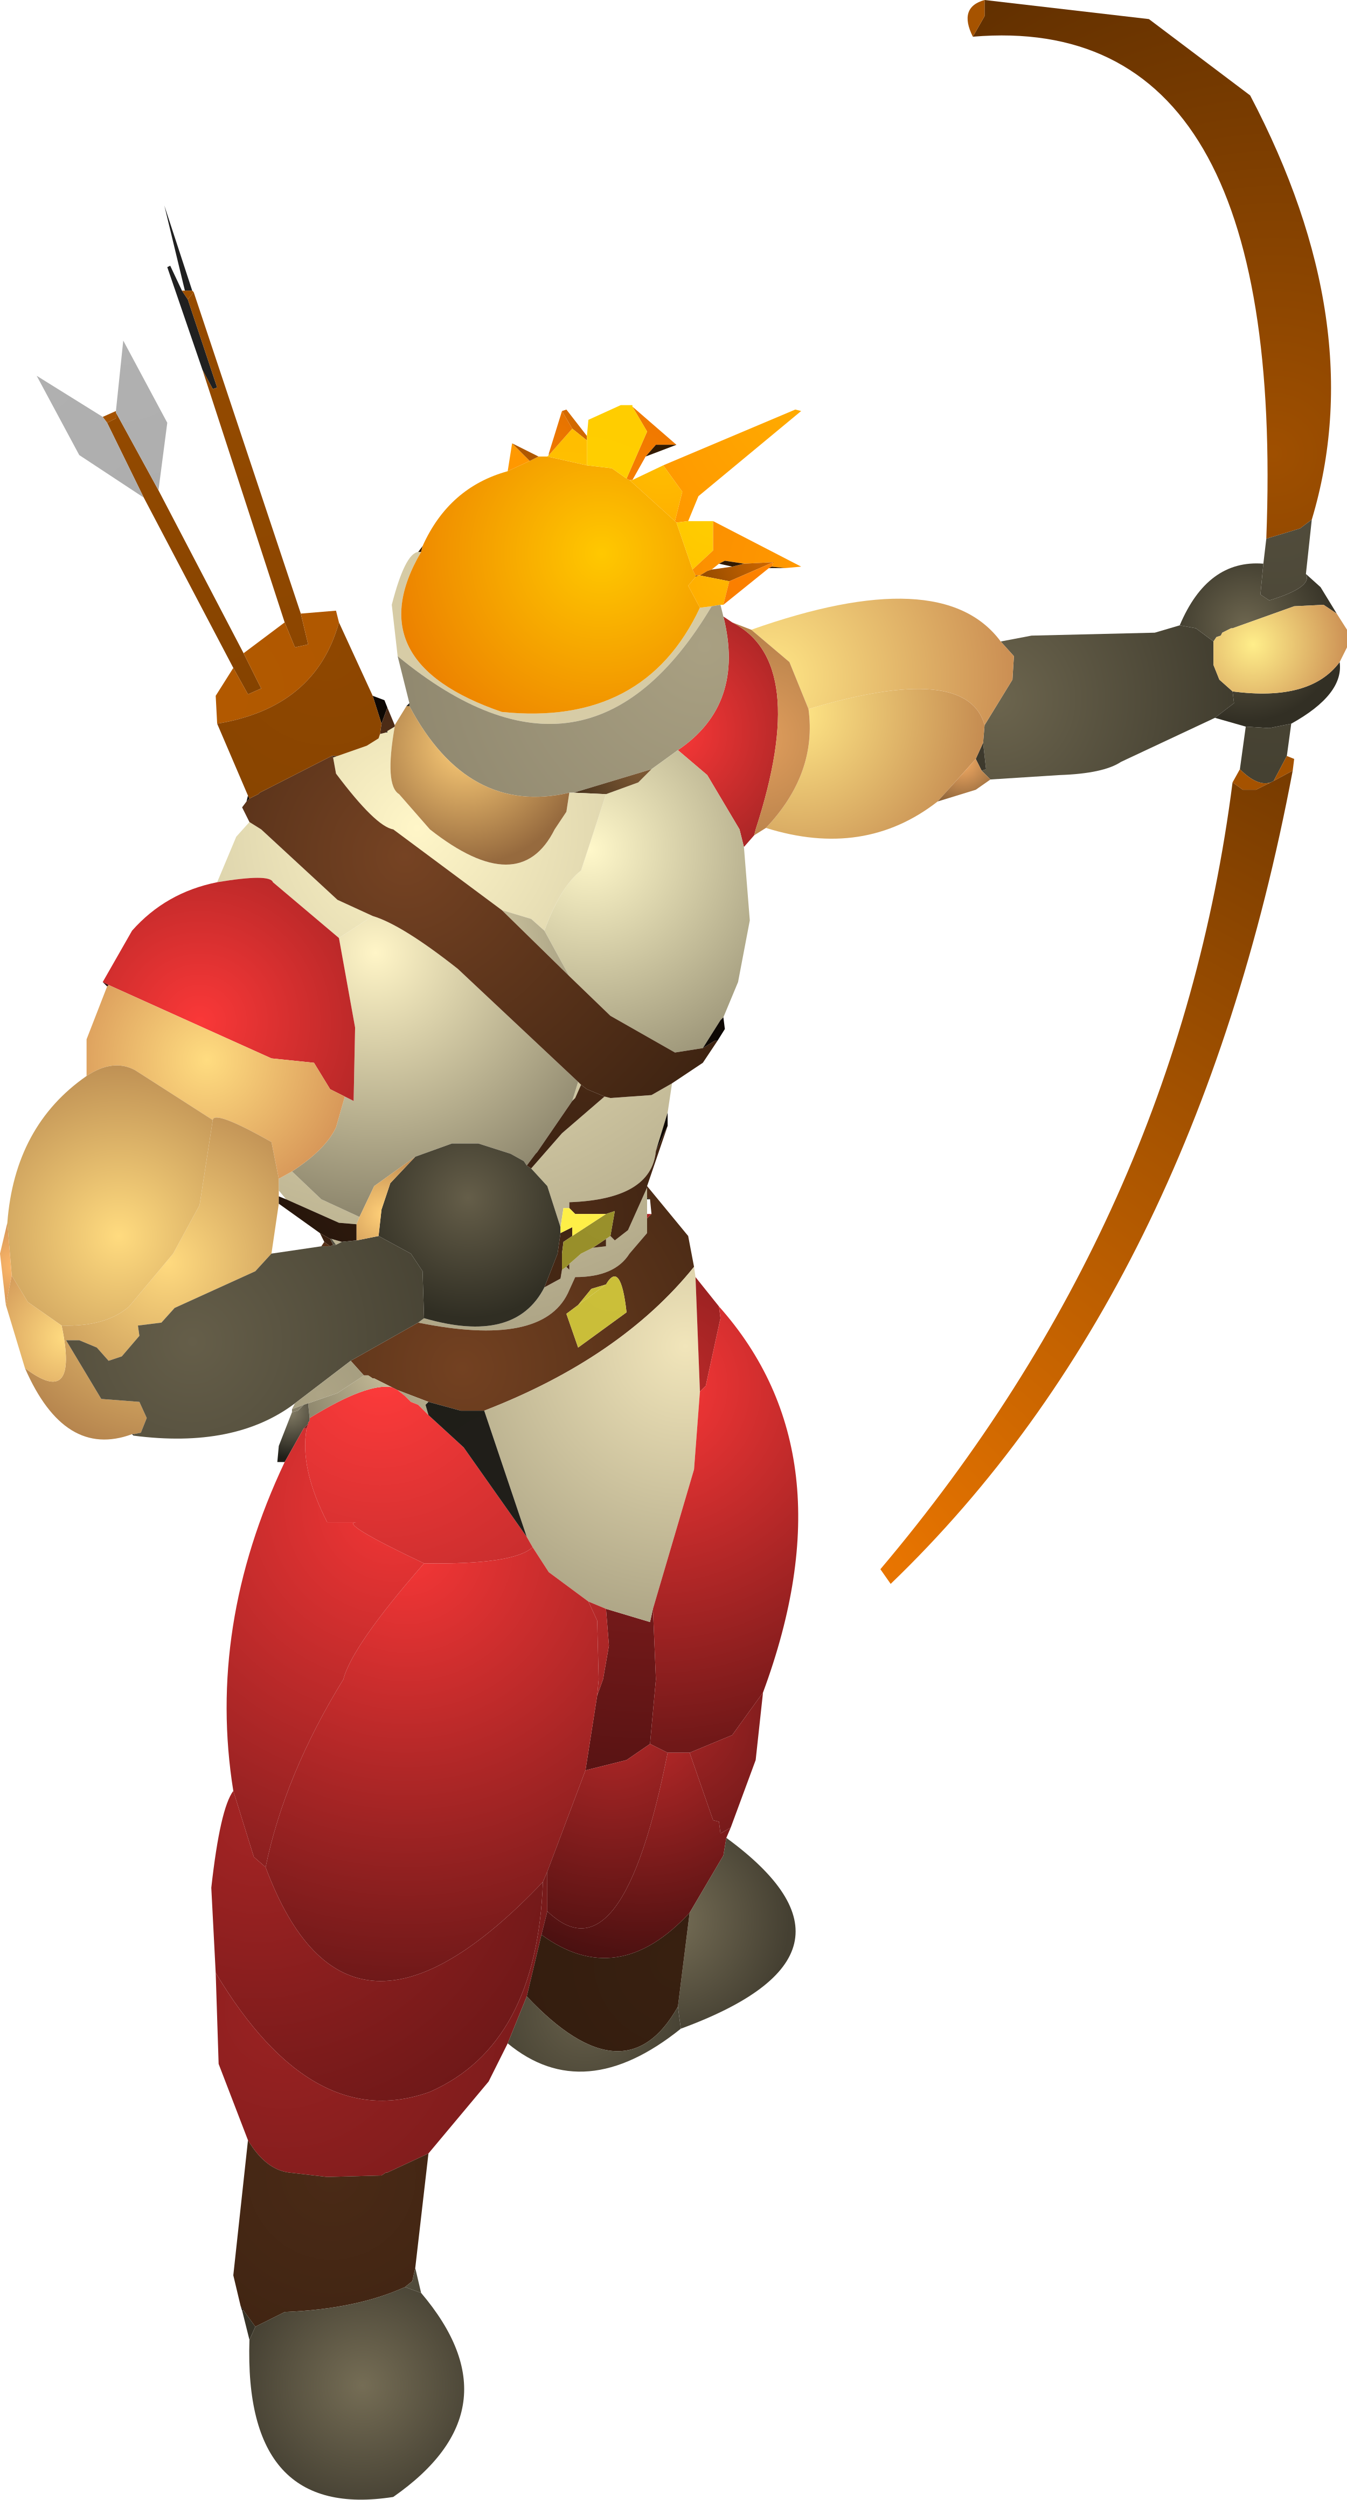 <?xml version="1.0" encoding="UTF-8" standalone="no"?>
<svg xmlns:ffdec="https://www.free-decompiler.com/flash" xmlns:xlink="http://www.w3.org/1999/xlink" ffdec:objectType="shape" height="85.15px" width="45.9px" xmlns="http://www.w3.org/2000/svg">
  <g transform="matrix(1.0, 0.0, 0.0, 1.0, 26.9, 70.9)">
    <path d="M6.65 -70.9 L12.25 -70.25 15.7 -67.65 Q19.8 -59.85 17.8 -53.2 L17.4 -52.9 16.25 -52.55 Q16.95 -70.55 6.25 -69.65 L6.65 -70.35 6.65 -70.9" fill="url(#gradient0)" fill-rule="evenodd" stroke="none"/>
    <path d="M6.65 -70.9 L6.65 -70.35 6.25 -69.65 Q5.75 -70.65 6.65 -70.9" fill="url(#gradient1)" fill-rule="evenodd" stroke="none"/>
    <path d="M-4.3 -55.05 L0.2 -56.95 0.4 -56.9 -3.1 -54.0 -3.45 -53.15 -3.85 -53.1 -3.9 -53.15 -3.65 -54.15 -4.3 -55.05" fill="url(#gradient2)" fill-rule="evenodd" stroke="none"/>
    <path d="M14.5 -46.45 L11.3 -44.95 Q10.7 -44.55 9.2 -44.5 L6.85 -44.35 6.55 -44.65 6.7 -44.7 6.6 -45.6 6.65 -46.2 7.6 -47.75 7.65 -48.55 7.2 -49.05 8.25 -49.25 12.45 -49.35 13.3 -49.6 13.85 -49.5 14.45 -49.05 14.45 -48.25 14.65 -47.75 15.1 -47.35 15.15 -46.95 14.5 -46.45" fill="url(#gradient3)" fill-rule="evenodd" stroke="none"/>
    <path d="M17.6 -51.35 L18.1 -50.9 18.65 -50.0 18.2 -50.3 17.2 -50.25 15.1 -49.5 15.05 -49.5 14.75 -49.35 14.7 -49.25 14.55 -49.2 14.45 -49.05 13.85 -49.5 13.3 -49.6 Q14.25 -51.85 16.15 -51.7 L16.05 -50.65 16.35 -50.45 Q17.85 -50.9 17.6 -51.35 M18.75 -48.35 Q18.9 -47.25 17.1 -46.25 L16.35 -46.1 15.55 -46.15 14.5 -46.45 15.15 -46.95 15.1 -47.35 Q17.75 -47.0 18.75 -48.35" fill="url(#gradient4)" fill-rule="evenodd" stroke="none"/>
    <path d="M16.25 -52.55 L17.4 -52.9 17.8 -53.2 17.6 -51.35 Q17.85 -50.9 16.35 -50.45 L16.05 -50.65 16.15 -51.7 16.25 -52.55 M17.1 -46.25 L16.95 -45.15 16.5 -44.3 16.4 -44.25 Q15.95 -44.1 15.35 -44.7 L15.55 -46.15 16.35 -46.1 17.1 -46.25" fill="url(#gradient5)" fill-rule="evenodd" stroke="none"/>
    <path d="M18.65 -50.0 L19.0 -49.45 19.0 -48.85 18.75 -48.35 Q17.75 -47.0 15.1 -47.35 L14.65 -47.75 14.45 -48.25 14.45 -49.05 14.55 -49.2 14.7 -49.25 14.75 -49.35 15.05 -49.5 15.1 -49.5 17.2 -50.25 18.2 -50.3 18.65 -50.0" fill="url(#gradient6)" fill-rule="evenodd" stroke="none"/>
    <path d="M16.95 -45.15 L17.2 -45.05 17.15 -44.65 16.5 -44.3 16.95 -45.15 M15.1 -44.25 L15.35 -44.7 Q15.95 -44.1 16.4 -44.25 L15.9 -44.0 15.45 -44.0 15.1 -44.25" fill="url(#gradient7)" fill-rule="evenodd" stroke="none"/>
    <path d="M17.15 -44.65 Q13.8 -26.9 3.45 -16.95 L3.1 -17.45 Q13.2 -29.4 15.1 -44.25 L15.45 -44.0 15.9 -44.0 16.4 -44.25 16.5 -44.3 17.15 -44.65" fill="url(#gradient8)" fill-rule="evenodd" stroke="none"/>
    <path d="M6.55 -44.65 L6.35 -45.05 6.6 -45.6 6.7 -44.7 6.55 -44.65" fill="url(#gradient9)" fill-rule="evenodd" stroke="none"/>
    <path d="M5.05 -43.6 Q2.55 -41.65 -0.8 -42.7 0.95 -44.55 0.65 -46.75 6.05 -48.35 6.65 -46.2 L6.6 -45.6 6.35 -45.05 5.05 -43.6" fill="url(#gradient10)" fill-rule="evenodd" stroke="none"/>
    <path d="M6.85 -44.35 L6.35 -44.0 5.05 -43.6 6.35 -45.05 6.55 -44.65 6.85 -44.35" fill="url(#gradient11)" fill-rule="evenodd" stroke="none"/>
    <path d="M-1.3 -49.45 Q5.2 -51.75 7.2 -49.05 L7.65 -48.55 7.6 -47.75 6.65 -46.2 Q6.05 -48.35 0.65 -46.75 L0.0 -48.35 -1.3 -49.45" fill="url(#gradient12)" fill-rule="evenodd" stroke="none"/>
    <path d="M-20.0 -58.3 L-21.2 -61.8 -21.1 -61.85 -20.7 -61.0 -20.5 -60.7 -19.5 -57.7 -19.65 -57.65 -20.0 -58.3" fill="url(#gradient13)" fill-rule="evenodd" stroke="none"/>
    <path d="M-20.6 -61.0 L-21.3 -63.9 -20.35 -61.0 -20.6 -61.0" fill="url(#gradient14)" fill-rule="evenodd" stroke="none"/>
    <path d="M-20.7 -61.0 L-20.6 -61.0 -20.35 -61.0 -20.3 -60.95 -20.5 -60.7 -20.7 -61.0" fill="url(#gradient15)" fill-rule="evenodd" stroke="none"/>
    <path d="M-17.2 -49.7 L-20.0 -58.3 -19.65 -57.65 -19.5 -57.7 -20.5 -60.7 -20.3 -60.95 -16.65 -50.0 -16.4 -48.95 -16.85 -48.85 -17.2 -49.7" fill="url(#gradient16)" fill-rule="evenodd" stroke="none"/>
    <path d="M-23.4 -56.7 L-22.95 -56.9 -22.95 -56.85 -22.95 -56.65 -23.25 -56.5 -23.4 -56.7" fill="url(#gradient17)" fill-rule="evenodd" stroke="none"/>
    <path d="M-18.95 -48.15 L-22.0 -53.95 -23.25 -56.5 -22.95 -56.65 -22.95 -56.85 -21.5 -54.2 -18.6 -48.65 -18.0 -47.45 -18.45 -47.25 -18.95 -48.15" fill="url(#gradient18)" fill-rule="evenodd" stroke="none"/>
    <path d="M-22.0 -53.95 L-24.2 -55.4 -25.65 -58.1 -23.4 -56.7 -23.25 -56.5 -22.0 -53.95" fill="url(#gradient19)" fill-rule="evenodd" stroke="none"/>
    <path d="M-22.95 -56.9 L-22.7 -59.3 -21.2 -56.5 -21.5 -54.2 -22.95 -56.85 -22.95 -56.9" fill="url(#gradient20)" fill-rule="evenodd" stroke="none"/>
    <path d="M-19.5 -46.25 L-19.55 -47.2 -18.95 -48.15 -18.45 -47.25 -18.0 -47.45 -18.6 -48.65 -17.2 -49.7 -16.85 -48.85 -16.4 -48.95 -16.65 -50.0 -15.45 -50.1 -15.35 -49.7 Q-16.15 -46.8 -19.5 -46.25" fill="url(#gradient21)" fill-rule="evenodd" stroke="none"/>
    <path d="M-13.35 -48.55 L-13.55 -50.3 Q-13.1 -52.05 -12.65 -52.1 L-12.55 -52.1 Q-14.75 -48.35 -9.8 -46.65 -4.95 -46.15 -3.05 -50.2 L-2.65 -50.25 Q-6.85 -43.2 -13.35 -48.55" fill="url(#gradient22)" fill-rule="evenodd" stroke="none"/>
    <path d="M-12.65 -52.1 L-12.5 -52.3 -12.55 -52.1 -12.65 -52.1" fill="url(#gradient23)" fill-rule="evenodd" stroke="none"/>
    <path d="M-12.5 -52.3 Q-11.6 -54.3 -9.6 -54.85 L-8.85 -55.2 -8.55 -55.35 -8.25 -55.35 -6.9 -55.05 -6.05 -54.95 -5.55 -54.6 -5.45 -54.55 -3.9 -53.15 -3.85 -53.1 -3.3 -51.5 -3.2 -51.3 -3.2 -51.25 -3.45 -50.95 -3.05 -50.2 Q-4.95 -46.15 -9.8 -46.65 -14.75 -48.35 -12.55 -52.1 L-12.5 -52.3" fill="url(#gradient24)" fill-rule="evenodd" stroke="none"/>
    <path d="M-5.35 -57.05 L-3.85 -55.75 -4.55 -55.75 -4.9 -55.35 -5.35 -54.55 -5.45 -54.55 -5.55 -54.6 -4.85 -56.2 -5.35 -57.05" fill="url(#gradient25)" fill-rule="evenodd" stroke="none"/>
    <path d="M-3.85 -55.75 L-4.9 -55.35 -4.55 -55.75 -3.85 -55.75" fill="url(#gradient26)" fill-rule="evenodd" stroke="none"/>
    <path d="M-7.75 -56.9 L-7.6 -56.95 -6.9 -56.05 -6.9 -55.9 -7.4 -56.3 -7.75 -56.9" fill="url(#gradient27)" fill-rule="evenodd" stroke="none"/>
    <path d="M-6.9 -56.05 L-6.85 -56.6 -5.75 -57.1 -5.35 -57.1 -5.35 -57.05 -4.85 -56.2 -5.55 -54.6 -6.05 -54.95 -6.9 -55.05 -6.9 -55.9 -6.9 -56.05" fill="url(#gradient28)" fill-rule="evenodd" stroke="none"/>
    <path d="M-8.25 -55.35 L-8.2 -55.4 -8.15 -55.45 -7.4 -56.3 -6.9 -55.9 -6.9 -55.05 -8.25 -55.35" fill="url(#gradient29)" fill-rule="evenodd" stroke="none"/>
    <path d="M-8.2 -55.45 L-7.75 -56.9 -7.4 -56.3 -8.15 -55.45 -8.2 -55.45" fill="url(#gradient30)" fill-rule="evenodd" stroke="none"/>
    <path d="M-5.35 -54.55 L-4.3 -55.05 -3.65 -54.15 -3.9 -53.15 -5.45 -54.55 -5.35 -54.55" fill="url(#gradient31)" fill-rule="evenodd" stroke="none"/>
    <path d="M-8.2 -55.4 L-8.2 -55.45 -8.15 -55.45 -8.2 -55.4" fill="url(#gradient32)" fill-rule="evenodd" stroke="none"/>
    <path d="M-9.6 -54.85 L-9.45 -55.8 -8.85 -55.2 -9.6 -54.85" fill="url(#gradient33)" fill-rule="evenodd" stroke="none"/>
    <path d="M-9.45 -55.8 L-8.55 -55.35 -8.85 -55.2 -9.45 -55.8" fill="url(#gradient34)" fill-rule="evenodd" stroke="none"/>
    <path d="M-3.45 -53.15 L-2.6 -53.15 -2.6 -52.15 -3.3 -51.5 -3.85 -53.1 -3.45 -53.15" fill="url(#gradient35)" fill-rule="evenodd" stroke="none"/>
    <path d="M-2.6 -53.15 L0.4 -51.6 -0.15 -51.55 -0.6 -51.6 -0.55 -51.75 -1.55 -51.7 -2.2 -51.8 -2.4 -51.7 -2.65 -51.5 -2.8 -51.45 -3.05 -51.3 -3.1 -51.3 -3.2 -51.3 -3.3 -51.5 -2.6 -52.15 -2.6 -53.15" fill="url(#gradient36)" fill-rule="evenodd" stroke="none"/>
    <path d="M-3.05 -51.3 L-2.8 -51.45 -2.65 -51.5 -1.95 -51.6 -1.55 -51.7 -0.55 -51.75 -2.05 -51.1 -3.05 -51.3" fill="url(#gradient37)" fill-rule="evenodd" stroke="none"/>
    <path d="M-2.25 -50.3 L-2.35 -50.3 -2.65 -50.25 -3.05 -50.2 -3.45 -50.95 -3.2 -51.25 -3.1 -51.3 -3.05 -51.3 -2.05 -51.1 -2.25 -50.3" fill="url(#gradient38)" fill-rule="evenodd" stroke="none"/>
    <path d="M-3.1 -51.3 L-3.2 -51.25 -3.2 -51.3 -3.1 -51.3" fill="url(#gradient39)" fill-rule="evenodd" stroke="none"/>
    <path d="M-0.7 -51.55 L-2.25 -50.3 -2.05 -51.1 -0.55 -51.75 -0.6 -51.6 -0.7 -51.55" fill="url(#gradient40)" fill-rule="evenodd" stroke="none"/>
    <path d="M-0.15 -51.55 L-0.7 -51.55 -0.6 -51.6 -0.15 -51.55 M-2.4 -51.7 L-2.2 -51.8 -1.55 -51.7 -1.95 -51.6 -2.4 -51.7" fill="url(#gradient41)" fill-rule="evenodd" stroke="none"/>
    <path d="M-1.2 -42.45 L-1.55 -42.05 -1.7 -42.65 -2.8 -44.5 -3.8 -45.35 Q-1.5 -46.9 -2.25 -49.9 L-1.95 -49.7 Q0.7 -48.35 -1.15 -42.65 L-1.2 -42.45" fill="url(#gradient42)" fill-rule="evenodd" stroke="none"/>
    <path d="M-12.95 -46.95 L-13.35 -48.55 Q-6.85 -43.2 -2.65 -50.25 L-2.35 -50.3 -2.25 -49.9 Q-1.5 -46.9 -3.8 -45.35 L-4.7 -44.7 -7.35 -43.9 -7.5 -43.9 Q-10.95 -43.1 -12.95 -46.85 L-12.95 -46.95" fill="url(#gradient43)" fill-rule="evenodd" stroke="none"/>
    <path d="M-0.8 -42.7 L-1.2 -42.45 -1.15 -42.65 Q0.7 -48.35 -1.95 -49.7 L-1.3 -49.45 0.0 -48.35 0.65 -46.75 Q0.95 -44.55 -0.8 -42.7" fill="url(#gradient44)" fill-rule="evenodd" stroke="none"/>
    <path d="M-1.55 -42.05 L-1.35 -39.55 -1.75 -37.45 -2.25 -36.25 -2.35 -36.15 -2.95 -35.2 -3.9 -35.05 -6.1 -36.3 -7.5 -37.65 -8.35 -39.2 Q-7.8 -40.7 -7.1 -41.25 L-6.25 -43.85 -5.15 -44.25 -4.7 -44.7 -3.8 -45.35 -2.8 -44.5 -1.7 -42.65 -1.55 -42.05" fill="url(#gradient45)" fill-rule="evenodd" stroke="none"/>
    <path d="M-4.7 -44.7 L-5.15 -44.25 -6.25 -43.85 -7.35 -43.9 -4.7 -44.7" fill="url(#gradient46)" fill-rule="evenodd" stroke="none"/>
    <path d="M-4.0 -34.0 L-4.15 -33.0 -4.55 -31.7 Q-4.7 -30.05 -7.5 -29.95 L-7.5 -29.75 -7.7 -29.75 -7.8 -29.1 -8.25 -30.5 -8.8 -31.1 -7.75 -32.3 -6.3 -33.55 -6.1 -33.5 -4.7 -33.6 -4.0 -34.0 M-19.5 -40.85 L-18.85 -42.4 -18.4 -42.9 -18.0 -42.65 -15.4 -40.25 -14.2 -39.7 -15.35 -38.95 -17.6 -40.85 Q-17.7 -41.15 -19.5 -40.85 M-7.35 -43.9 L-6.25 -43.85 -7.1 -41.25 Q-7.8 -40.7 -8.35 -39.2 L-8.8 -39.6 -9.8 -39.9 -13.5 -42.65 Q-14.1 -42.75 -15.45 -44.55 L-15.55 -45.1 -15.4 -45.15 -14.4 -45.5 -14.0 -45.75 -13.95 -45.9 -13.75 -45.95 -13.7 -45.95 -13.7 -46.0 -13.45 -46.15 Q-13.8 -44.15 -13.3 -43.85 L-12.25 -42.65 Q-9.2 -40.25 -8.0 -42.65 L-7.6 -43.25 -7.5 -43.9 -7.35 -43.9 M-7.2 -34.05 L-7.1 -33.95 -7.3 -33.5 -7.4 -33.4 -7.2 -34.05 M-16.95 -31.0 L-15.95 -30.05 -14.65 -29.45 -14.75 -29.2 -15.35 -29.25 -17.15 -30.05 -17.4 -30.35 -17.4 -30.75 -16.95 -31.0 M-12.45 -26.0 Q-9.35 -25.1 -8.35 -27.05 L-7.8 -27.35 -7.75 -27.65 -7.6 -27.75 -7.5 -27.65 -7.5 -27.85 -7.1 -28.2 -6.7 -28.4 -6.25 -28.45 -6.25 -28.7 -6.1 -28.8 -5.95 -28.65 -5.5 -29.0 -4.85 -30.45 -4.85 -30.1 -4.85 -30.05 -4.85 -29.55 -4.85 -29.4 -4.85 -28.9 -5.45 -28.2 Q-5.95 -27.4 -7.3 -27.4 L-7.55 -26.85 Q-8.45 -25.0 -12.65 -25.85 L-12.45 -26.0 M-15.6 -28.7 L-15.25 -28.6 -15.45 -28.5 -15.6 -28.7" fill="url(#gradient47)" fill-rule="evenodd" stroke="none"/>
    <path d="M-8.35 -39.2 L-7.5 -37.65 -9.8 -39.9 -8.8 -39.6 -8.35 -39.2 M-14.2 -39.7 Q-13.2 -39.4 -11.3 -37.9 L-7.2 -34.05 -7.4 -33.4 -8.6 -31.65 -8.65 -31.6 -8.95 -31.2 -9.05 -31.35 -9.5 -31.6 -10.6 -31.95 -11.5 -31.95 -12.75 -31.5 -14.15 -30.5 -14.65 -29.45 -15.95 -30.05 -16.95 -31.0 Q-15.8 -31.75 -15.45 -32.5 L-15.15 -33.55 -14.85 -33.4 -14.8 -35.9 -15.35 -38.95 -14.2 -39.7" fill="url(#gradient48)" fill-rule="evenodd" stroke="none"/>
    <path d="M-2.45 -35.45 L-2.95 -34.7 -4.0 -34.0 -4.7 -33.6 -6.1 -33.5 -6.3 -33.55 -6.9 -33.8 -7.1 -33.95 -7.2 -34.05 -11.3 -37.9 Q-13.2 -39.4 -14.2 -39.7 L-15.4 -40.25 -18.0 -42.65 -18.4 -42.9 -18.65 -43.4 -18.5 -43.6 -18.4 -43.7 -18.1 -43.85 -18.05 -43.9 -15.6 -45.15 -15.55 -45.1 -15.45 -44.55 Q-14.1 -42.75 -13.5 -42.65 L-9.8 -39.9 -7.5 -37.65 -6.1 -36.3 -3.9 -35.05 -2.95 -35.2 -2.55 -35.45 -2.45 -35.45" fill="url(#gradient49)" fill-rule="evenodd" stroke="none"/>
    <path d="M-13.45 -46.2 L-13.05 -46.85 -12.95 -46.85 Q-10.95 -43.1 -7.5 -43.9 L-7.6 -43.25 -8.0 -42.65 Q-9.2 -40.25 -12.25 -42.65 L-13.3 -43.85 Q-13.8 -44.15 -13.45 -46.15 L-13.45 -46.2" fill="url(#gradient50)" fill-rule="evenodd" stroke="none"/>
    <path d="M-18.5 -43.6 L-18.45 -43.8 -18.4 -43.7 -18.5 -43.6 M-14.2 -47.2 L-13.8 -47.05 -13.7 -46.8 -13.9 -46.25 -14.2 -47.2" fill="url(#gradient51)" fill-rule="evenodd" stroke="none"/>
    <path d="M-13.05 -46.85 L-12.95 -46.95 -12.95 -46.85 -13.05 -46.85" fill="url(#gradient52)" fill-rule="evenodd" stroke="none"/>
    <path d="M-13.7 -46.8 L-13.45 -46.2 -13.45 -46.15 -13.7 -46.0 -13.75 -45.95 -13.95 -45.9 -13.9 -46.25 -13.7 -46.8" fill="url(#gradient53)" fill-rule="evenodd" stroke="none"/>
    <path d="M-13.7 -46.0 L-13.7 -45.95 -13.75 -45.95 -13.7 -46.0 M-15.65 -28.7 L-15.6 -28.7 -15.45 -28.5 -15.55 -28.5 -15.65 -28.7" fill="url(#gradient54)" fill-rule="evenodd" stroke="none"/>
    <path d="M-18.45 -43.8 L-19.5 -46.25 Q-16.15 -46.8 -15.35 -49.7 L-14.2 -47.2 -13.9 -46.25 -13.95 -45.9 -14.0 -45.75 -14.4 -45.5 -15.4 -45.15 -15.6 -45.15 -18.05 -43.9 -18.1 -43.85 -18.4 -43.7 -18.45 -43.8" fill="url(#gradient55)" fill-rule="evenodd" stroke="none"/>
    <path d="M-2.25 -36.25 L-2.2 -35.85 -2.45 -35.45 -2.55 -35.45 -2.95 -35.2 -2.35 -36.15 -2.25 -36.25 M-15.4 -45.15 L-15.55 -45.1 -15.6 -45.15 -15.4 -45.15" fill="url(#gradient56)" fill-rule="evenodd" stroke="none"/>
    <path d="M-23.4 -37.45 L-22.4 -39.2 Q-21.25 -40.5 -19.5 -40.85 -17.7 -41.15 -17.6 -40.85 L-15.35 -38.95 -14.8 -35.9 -14.85 -33.4 -15.15 -33.55 -15.65 -33.8 -16.2 -34.7 -17.65 -34.85 -23.2 -37.35 -23.4 -37.45" fill="url(#gradient57)" fill-rule="evenodd" stroke="none"/>
    <path d="M-12.75 -31.5 L-11.5 -31.95 -10.6 -31.95 -9.5 -31.6 -9.05 -31.35 -8.95 -31.2 -8.8 -31.1 -8.25 -30.5 -7.8 -29.1 -7.8 -28.9 -7.9 -28.2 -8.35 -27.05 Q-9.35 -25.1 -12.45 -26.0 L-12.5 -27.6 -12.9 -28.2 -14.0 -28.8 -13.9 -29.7 -14.35 -29.4 -13.9 -29.7 -13.6 -30.6 -12.75 -31.5" fill="url(#gradient58)" fill-rule="evenodd" stroke="none"/>
    <path d="M-23.95 -34.25 L-23.95 -35.5 -23.25 -37.3 -23.2 -37.35 -17.65 -34.85 -16.2 -34.7 -15.65 -33.8 -15.15 -33.55 -15.45 -32.5 Q-15.8 -31.75 -16.95 -31.0 L-17.4 -30.75 -17.65 -32.0 Q-19.6 -33.1 -19.65 -32.75 L-22.3 -34.45 Q-23.05 -34.85 -23.95 -34.25" fill="url(#gradient59)" fill-rule="evenodd" stroke="none"/>
    <path d="M-22.4 -22.05 Q-24.7 -21.2 -26.05 -24.3 -24.2 -22.9 -24.8 -25.75 -23.3 -25.7 -22.5 -26.4 L-21.0 -28.2 -20.1 -29.85 -19.65 -32.75 Q-19.6 -33.1 -17.65 -32.0 L-17.4 -30.75 -17.4 -30.35 -17.4 -30.15 -17.4 -29.9 -17.65 -28.2 -18.2 -27.6 -20.95 -26.35 -21.4 -25.85 -22.2 -25.75 -22.15 -25.4 -22.75 -24.7 -23.2 -24.55 -23.6 -25.0 -24.2 -25.25 -24.65 -25.25 -23.45 -23.25 -22.15 -23.15 -21.9 -22.6 -22.1 -22.1 -22.35 -22.05 -22.4 -22.05" fill="url(#gradient60)" fill-rule="evenodd" stroke="none"/>
    <path d="M-7.1 -33.95 L-6.9 -33.8 -6.3 -33.55 -7.75 -32.3 -8.8 -31.1 -8.95 -31.2 -8.65 -31.6 -8.6 -31.65 -7.4 -33.4 -7.3 -33.5 -7.1 -33.95 M-17.15 -30.05 L-15.35 -29.25 -14.75 -29.2 -14.75 -28.65 -15.25 -28.6 -15.6 -28.7 -15.65 -28.7 -16.0 -28.9 -17.4 -29.9 -17.4 -30.15 -17.15 -30.05" fill="url(#gradient61)" fill-rule="evenodd" stroke="none"/>
    <path d="M-4.85 -30.5 L-3.45 -28.8 -3.25 -27.75 Q-5.75 -24.65 -10.4 -22.85 L-11.2 -22.85 -12.3 -23.15 -13.35 -23.55 -13.55 -23.65 -14.15 -23.95 -14.2 -23.95 -14.35 -24.05 -14.5 -24.05 -14.95 -24.55 -12.65 -25.85 Q-8.45 -25.0 -7.55 -26.85 L-7.3 -27.4 Q-5.95 -27.4 -5.45 -28.2 L-4.85 -28.9 -4.85 -29.4 -4.7 -29.55 -4.75 -30.05 -4.85 -30.1 -4.85 -30.45 -4.85 -30.5 M-15.95 -28.45 L-15.85 -28.6 -15.65 -28.45 -15.95 -28.45 M-6.25 -27.15 L-6.75 -27.0 -7.2 -26.45 -7.6 -26.15 -7.2 -25.0 -5.55 -26.2 Q-5.75 -28.0 -6.25 -27.15" fill="url(#gradient62)" fill-rule="evenodd" stroke="none"/>
    <path d="M-16.85 -23.1 Q-18.9 -21.55 -22.35 -22.0 L-22.35 -22.05 -22.1 -22.1 -21.9 -22.6 -22.15 -23.15 -23.45 -23.25 -24.65 -25.25 -24.2 -25.25 -23.6 -25.0 -23.2 -24.55 -22.75 -24.7 -22.15 -25.4 -22.2 -25.75 -21.4 -25.85 -20.95 -26.35 -18.2 -27.6 -17.65 -28.2 -15.95 -28.45 -15.65 -28.45 -15.55 -28.5 -15.45 -28.5 -15.25 -28.6 -14.75 -28.65 -14.0 -28.8 -12.9 -28.2 -12.5 -27.6 -12.45 -26.0 -12.65 -25.85 -14.95 -24.55 -16.85 -23.1" fill="url(#gradient63)" fill-rule="evenodd" stroke="none"/>
    <path d="M-8.35 -27.05 L-7.9 -28.2 -7.8 -28.9 -7.4 -29.1 -7.4 -28.8 -7.7 -28.6 -7.75 -28.2 -7.75 -27.65 -7.8 -27.35 -8.35 -27.05 M-16.0 -28.9 L-15.65 -28.7 -15.55 -28.5 -15.65 -28.45 -15.85 -28.6 -16.0 -28.9 M-7.5 -27.85 L-7.5 -27.65 -7.6 -27.75 -7.5 -27.85" fill="url(#gradient64)" fill-rule="evenodd" stroke="none"/>
    <path d="M-14.65 -29.45 L-14.15 -30.5 -12.75 -31.5 -13.6 -30.6 -13.9 -29.7 -14.35 -29.4 -13.9 -29.7 -14.0 -28.8 -14.75 -28.65 -14.75 -29.2 -14.65 -29.45" fill="url(#gradient65)" fill-rule="evenodd" stroke="none"/>
    <path d="M-26.65 -29.25 Q-26.4 -32.55 -23.95 -34.25 -23.05 -34.85 -22.3 -34.45 L-19.65 -32.75 -20.1 -29.85 -21.0 -28.2 -22.5 -26.4 Q-23.3 -25.7 -24.8 -25.75 L-25.95 -26.55 -26.5 -27.45 -26.65 -29.25" fill="url(#gradient66)" fill-rule="evenodd" stroke="none"/>
    <path d="M-4.15 -33.0 L-4.15 -32.55 -4.55 -31.7 -4.15 -33.0" fill="url(#gradient67)" fill-rule="evenodd" stroke="none"/>
    <path d="M-4.15 -32.55 L-4.85 -30.5 -4.85 -30.45 -5.5 -29.0 -5.95 -28.65 -6.1 -28.8 -5.95 -29.65 -6.25 -29.55 -7.3 -29.55 -7.5 -29.75 -7.5 -29.95 Q-4.7 -30.05 -4.55 -31.7 L-4.15 -32.55 M-6.25 -28.7 L-6.25 -28.45 -6.7 -28.4 -6.25 -28.7" fill="url(#gradient68)" fill-rule="evenodd" stroke="none"/>
    <path d="M-6.1 -28.8 L-6.25 -28.7 -6.7 -28.4 -7.1 -28.2 -7.5 -27.85 -7.6 -27.75 -7.75 -27.65 -7.75 -28.2 -7.7 -28.6 -7.4 -28.8 -6.25 -29.55 -5.95 -29.65 -6.1 -28.8" fill="url(#gradient69)" fill-rule="evenodd" stroke="none"/>
    <path d="M-7.8 -28.9 L-7.8 -29.1 -7.7 -29.75 -7.5 -29.75 -7.3 -29.55 -6.25 -29.55 -7.4 -28.8 -7.4 -29.1 -7.8 -28.9" fill="url(#gradient70)" fill-rule="evenodd" stroke="none"/>
    <path d="M-6.25 -27.15 L-7.2 -26.45 -6.75 -27.0 -6.25 -27.15" fill="url(#gradient71)" fill-rule="evenodd" stroke="none"/>
    <path d="M-7.2 -26.45 L-6.25 -27.15 Q-5.75 -28.0 -5.55 -26.2 L-7.2 -25.0 -7.6 -26.15 -7.2 -26.45" fill="url(#gradient72)" fill-rule="evenodd" stroke="none"/>
    <path d="M-4.85 -30.05 L-4.85 -30.1 -4.75 -30.05 -4.85 -30.05" fill="url(#gradient73)" fill-rule="evenodd" stroke="none"/>
    <path d="M-4.85 -29.4 L-4.85 -29.55 -4.7 -29.55 -4.85 -29.4 M-4.65 -16.1 L-4.55 -13.7 -4.75 -11.5 -5.55 -10.95 -6.95 -10.6 -6.55 -13.15 -6.35 -13.7 -6.15 -14.85 -6.25 -16.1 -4.75 -15.65 -4.65 -16.1" fill="url(#gradient74)" fill-rule="evenodd" stroke="none"/>
    <path d="M-3.25 -27.75 L-3.2 -27.4 -3.05 -23.5 -3.25 -20.85 -4.65 -16.1 -4.75 -15.65 -6.25 -16.1 -6.85 -16.35 -8.2 -17.35 -8.75 -18.2 -8.95 -18.55 -10.4 -22.85 Q-5.75 -24.65 -3.25 -27.75 M-12.3 -22.7 L-12.65 -23.05 -12.9 -23.15 -13.1 -23.35 -13.35 -23.55 -12.3 -23.15 -12.4 -23.05 -12.3 -22.7" fill="url(#gradient75)" fill-rule="evenodd" stroke="none"/>
    <path d="M-3.2 -27.4 L-2.4 -26.4 -2.35 -26.0 -2.85 -23.7 -3.05 -23.5 -3.2 -27.4" fill="url(#gradient76)" fill-rule="evenodd" stroke="none"/>
    <path d="M-2.4 -26.4 Q2.1 -21.35 -0.9 -13.25 L-1.95 -11.8 -3.4 -11.2 -4.15 -11.2 -4.75 -11.5 -4.55 -13.7 -4.65 -16.1 -3.25 -20.85 -3.05 -23.5 -2.85 -23.7 -2.35 -26.0 -2.4 -26.4" fill="url(#gradient77)" fill-rule="evenodd" stroke="none"/>
    <path d="M-23.25 -37.3 L-23.4 -37.45 -23.2 -37.35 -23.25 -37.3" fill="url(#gradient78)" fill-rule="evenodd" stroke="none"/>
    <path d="M-26.7 -26.45 L-26.9 -28.2 -26.65 -29.25 -26.5 -27.45 -26.7 -26.45" fill="url(#gradient79)" fill-rule="evenodd" stroke="none"/>
    <path d="M-26.05 -24.3 L-26.7 -26.45 -26.5 -27.45 -25.95 -26.55 -24.8 -25.75 Q-24.2 -22.9 -26.05 -24.3" fill="url(#gradient80)" fill-rule="evenodd" stroke="none"/>
    <path d="M-22.35 -22.0 L-22.4 -22.05 -22.35 -22.05 -22.35 -22.0" fill="url(#gradient81)" fill-rule="evenodd" stroke="none"/>
    <path d="M-6.55 -13.15 L-6.5 -13.7 -6.55 -15.7 -6.85 -16.35 -6.25 -16.1 -6.15 -14.85 -6.35 -13.7 -6.55 -13.15 M-8.75 -18.2 Q-9.4 -17.6 -12.45 -17.65 -15.4 -19.05 -14.75 -19.05 L-15.75 -19.05 Q-16.7 -20.9 -16.45 -22.25 L-16.4 -22.4 -16.4 -22.45 -16.35 -22.5 -16.35 -22.6 Q-14.4 -23.8 -13.55 -23.65 L-13.35 -23.55 -13.1 -23.35 -12.9 -23.15 -12.65 -23.05 -12.3 -22.7 -11.1 -21.6 -8.95 -18.55 -8.75 -18.2" fill="url(#gradient82)" fill-rule="evenodd" stroke="none"/>
    <path d="M-6.85 -16.35 L-6.55 -15.7 -6.5 -13.7 -6.55 -13.15 -6.95 -10.6 -8.25 -7.15 -8.4 -6.8 Q-15.05 0.2 -17.85 -7.3 -17.2 -10.45 -15.2 -13.7 -14.9 -14.85 -12.45 -17.65 -9.4 -17.6 -8.75 -18.2 L-8.2 -17.35 -6.85 -16.35" fill="url(#gradient83)" fill-rule="evenodd" stroke="none"/>
    <path d="M-8.95 -18.55 L-11.1 -21.6 -12.3 -22.7 -12.4 -23.05 -12.3 -23.15 -11.2 -22.85 -10.4 -22.85 -8.95 -18.55" fill="url(#gradient84)" fill-rule="evenodd" stroke="none"/>
    <path d="M-13.55 -23.65 Q-14.4 -23.8 -16.35 -22.6 L-16.4 -23.1 -15.4 -23.45 -14.5 -24.05 -14.35 -24.05 -14.2 -23.95 -14.15 -23.95 -13.55 -23.65" fill="url(#gradient85)" fill-rule="evenodd" stroke="none"/>
    <path d="M-16.95 -22.9 L-16.85 -23.1 -14.95 -24.55 -14.5 -24.05 -15.4 -23.45 -16.4 -23.1 -16.55 -23.05 -16.95 -22.9" fill="url(#gradient86)" fill-rule="evenodd" stroke="none"/>
    <path d="M-17.2 -21.1 L-17.45 -21.1 -17.4 -21.65 -16.95 -22.8 -16.75 -22.85 -16.55 -23.05 -16.4 -23.1 -16.35 -22.6 -16.35 -22.5 -16.4 -22.45 -16.4 -22.4 -16.55 -22.25 -17.2 -21.1" fill="url(#gradient87)" fill-rule="evenodd" stroke="none"/>
    <path d="M-16.95 -22.8 L-16.95 -22.9 -16.55 -23.05 -16.75 -22.85 -16.95 -22.8" fill="url(#gradient88)" fill-rule="evenodd" stroke="none"/>
    <path d="M-18.95 -9.9 Q-19.85 -15.5 -17.2 -21.1 L-16.55 -22.25 -16.45 -22.25 Q-16.7 -20.9 -15.75 -19.05 L-14.75 -19.05 Q-15.4 -19.05 -12.45 -17.65 -14.9 -14.85 -15.2 -13.7 -17.2 -10.45 -17.85 -7.3 L-18.25 -7.65 -18.95 -9.9" fill="url(#gradient89)" fill-rule="evenodd" stroke="none"/>
    <path d="M-16.4 -22.4 L-16.45 -22.25 -16.55 -22.25 -16.4 -22.4" fill="url(#gradient90)" fill-rule="evenodd" stroke="none"/>
    <path d="M-19.55 -3.7 L-19.7 -6.6 Q-19.4 -9.3 -18.95 -9.9 L-18.25 -7.65 -17.85 -7.3 Q-15.05 0.2 -8.4 -6.8 -8.6 -1.25 -12.25 0.35 -16.25 1.8 -19.55 -3.7" fill="url(#gradient91)" fill-rule="evenodd" stroke="none"/>
    <path d="M-9.6 -1.3 L-10.25 0.0 -12.3 2.45 -13.7 3.1 -13.75 3.1 -13.9 3.2 -15.75 3.25 -17.05 3.1 Q-17.85 3.0 -18.45 2.0 L-19.45 -0.6 -19.55 -3.7 Q-16.25 1.8 -12.25 0.35 -8.6 -1.25 -8.4 -6.8 L-8.25 -7.15 -8.25 -5.8 -8.45 -5.0 -8.95 -2.9 -9.6 -1.3" fill="url(#gradient92)" fill-rule="evenodd" stroke="none"/>
    <path d="M-2.0 -8.65 L-2.15 -8.3 -2.25 -7.7 -3.4 -5.75 Q-5.85 -3.1 -8.45 -5.0 L-8.25 -5.8 Q-5.7 -3.35 -4.15 -11.2 L-3.4 -11.2 -2.6 -8.9 -2.4 -8.85 -2.35 -8.45 -2.0 -8.65" fill="url(#gradient93)" fill-rule="evenodd" stroke="none"/>
    <path d="M-4.75 -11.5 L-4.15 -11.2 Q-5.7 -3.35 -8.25 -5.8 L-8.25 -7.15 -6.95 -10.6 -5.55 -10.95 -4.75 -11.5" fill="url(#gradient94)" fill-rule="evenodd" stroke="none"/>
    <path d="M-2.15 -8.3 Q3.25 -4.35 -3.7 -1.8 L-3.8 -2.55 -3.4 -5.75 -2.25 -7.7 -2.15 -8.3" fill="url(#gradient95)" fill-rule="evenodd" stroke="none"/>
    <path d="M-0.9 -13.25 L-1.15 -10.95 -2.0 -8.65 -2.35 -8.45 -2.4 -8.85 -2.6 -8.9 -3.4 -11.2 -1.95 -11.8 -0.9 -13.25" fill="url(#gradient96)" fill-rule="evenodd" stroke="none"/>
    <path d="M-3.4 -5.75 L-3.8 -2.55 Q-5.6 0.65 -8.95 -2.9 L-8.45 -5.0 Q-5.85 -3.1 -3.4 -5.75" fill="url(#gradient97)" fill-rule="evenodd" stroke="none"/>
    <path d="M-3.7 -1.8 Q-7.0 0.85 -9.6 -1.3 L-8.95 -2.9 Q-5.6 0.65 -3.8 -2.55 L-3.7 -1.8" fill="url(#gradient98)" fill-rule="evenodd" stroke="none"/>
    <path d="M-12.3 2.45 L-12.75 6.35 -12.85 6.8 -13.1 7.0 Q-14.75 7.75 -17.2 7.85 L-18.2 8.35 -18.6 7.8 -18.7 7.65 -18.95 6.6 -18.45 2.0 Q-17.85 3.0 -17.05 3.1 L-15.75 3.25 -13.9 3.2 -13.75 3.1 -13.7 3.1 -12.3 2.45" fill="url(#gradient99)" fill-rule="evenodd" stroke="none"/>
    <path d="M-12.75 6.35 L-12.55 7.2 -13.1 7.0 -12.85 6.8 -12.75 6.35 M-18.4 8.8 L-18.65 7.8 -18.6 7.8 -18.2 8.35 -18.4 8.8" fill="url(#gradient100)" fill-rule="evenodd" stroke="none"/>
    <path d="M-18.65 7.8 L-18.7 7.65 -18.6 7.8 -18.65 7.8" fill="url(#gradient101)" fill-rule="evenodd" stroke="none"/>
    <path d="M-12.55 7.2 Q-9.2 11.15 -13.5 14.15 -18.6 14.95 -18.4 8.8 L-18.2 8.35 -17.2 7.85 Q-14.75 7.75 -13.1 7.0 L-12.55 7.2" fill="url(#gradient102)" fill-rule="evenodd" stroke="none"/>
  </g>
  <defs>
    <radialGradient cx="0" cy="0" gradientTransform="matrix(0.023, 0.0, 0.0, 0.023, 16.5, -55.45)" gradientUnits="userSpaceOnUse" id="gradient0" r="819.2" spreadMethod="pad">
      <stop offset="0.0" stop-color="#9f4f00"/>
      <stop offset="1.0" stop-color="#602f00"/>
    </radialGradient>
    <radialGradient cx="0" cy="0" gradientTransform="matrix(0.002, 0.0, 0.0, 0.002, 6.6, -70.9)" gradientUnits="userSpaceOnUse" id="gradient1" r="819.2" spreadMethod="pad">
      <stop offset="0.0" stop-color="#a65300"/>
      <stop offset="1.0" stop-color="#a65300"/>
    </radialGradient>
    <radialGradient cx="0" cy="0" gradientTransform="matrix(0.01, 0.0, 0.0, 0.01, 0.3, -57.1)" gradientUnits="userSpaceOnUse" id="gradient2" r="819.2" spreadMethod="pad">
      <stop offset="0.0" stop-color="#ffab00"/>
      <stop offset="1.0" stop-color="#ff9000"/>
    </radialGradient>
    <radialGradient cx="0" cy="0" gradientTransform="matrix(0.01, 0.0, 0.0, 0.01, 7.05, -47.1)" gradientUnits="userSpaceOnUse" id="gradient3" r="819.2" spreadMethod="pad">
      <stop offset="0.0" stop-color="#6c654e"/>
      <stop offset="1.0" stop-color="#403c2e"/>
    </radialGradient>
    <radialGradient cx="0" cy="0" gradientTransform="matrix(0.004, 0.0, 0.0, 0.004, 15.55, -49.6)" gradientUnits="userSpaceOnUse" id="gradient4" r="819.2" spreadMethod="pad">
      <stop offset="0.0" stop-color="#6d664f"/>
      <stop offset="1.0" stop-color="#322f24"/>
    </radialGradient>
    <radialGradient cx="0" cy="0" gradientTransform="matrix(0.012, 0.0, 0.0, 0.012, 16.6, -53.65)" gradientUnits="userSpaceOnUse" id="gradient5" r="819.2" spreadMethod="pad">
      <stop offset="0.0" stop-color="#524d3c"/>
      <stop offset="1.0" stop-color="#444031"/>
    </radialGradient>
    <radialGradient cx="0" cy="0" gradientTransform="matrix(0.004, 0.0, 0.0, 0.004, 15.8, -48.95)" gradientUnits="userSpaceOnUse" id="gradient6" r="819.2" spreadMethod="pad">
      <stop offset="0.0" stop-color="#ffee8a"/>
      <stop offset="1.0" stop-color="#cc9054"/>
    </radialGradient>
    <radialGradient cx="0" cy="0" gradientTransform="matrix(0.003, 0.0, 0.0, 0.003, 15.05, -44.3)" gradientUnits="userSpaceOnUse" id="gradient7" r="819.2" spreadMethod="pad">
      <stop offset="0.0" stop-color="#a55200"/>
      <stop offset="1.0" stop-color="#a45200"/>
    </radialGradient>
    <radialGradient cx="0" cy="0" gradientTransform="matrix(0.038, 0.0, 0.0, 0.038, 3.15, -17.5)" gradientUnits="userSpaceOnUse" id="gradient8" r="819.2" spreadMethod="pad">
      <stop offset="0.0" stop-color="#e97500"/>
      <stop offset="1.0" stop-color="#753a00"/>
    </radialGradient>
    <radialGradient cx="0" cy="0" gradientTransform="matrix(0.002, 0.0, 0.0, 0.002, 6.6, -45.6)" gradientUnits="userSpaceOnUse" id="gradient9" r="819.2" spreadMethod="pad">
      <stop offset="0.0" stop-color="#3e3a2d"/>
      <stop offset="1.0" stop-color="#3b372b"/>
    </radialGradient>
    <radialGradient cx="0" cy="0" gradientTransform="matrix(0.008, 0.0, 0.0, 0.008, 0.25, -46.6)" gradientUnits="userSpaceOnUse" id="gradient10" r="819.2" spreadMethod="pad">
      <stop offset="0.0" stop-color="#ffe686"/>
      <stop offset="1.0" stop-color="#c48a50"/>
    </radialGradient>
    <radialGradient cx="0" cy="0" gradientTransform="matrix(0.002, 0.0, 0.0, 0.002, 5.9, -44.95)" gradientUnits="userSpaceOnUse" id="gradient11" r="819.2" spreadMethod="pad">
      <stop offset="0.0" stop-color="#f6ad65"/>
      <stop offset="1.0" stop-color="#825c35"/>
    </radialGradient>
    <radialGradient cx="0" cy="0" gradientTransform="matrix(0.01, 0.0, 0.0, 0.01, -0.7, -47.8)" gradientUnits="userSpaceOnUse" id="gradient12" r="819.2" spreadMethod="pad">
      <stop offset="0.0" stop-color="#ffe686"/>
      <stop offset="1.0" stop-color="#cc9054"/>
    </radialGradient>
    <radialGradient cx="0" cy="0" gradientTransform="matrix(0.004, 0.0, 0.0, 0.004, -20.55, -60.65)" gradientUnits="userSpaceOnUse" id="gradient13" r="819.2" spreadMethod="pad">
      <stop offset="0.0" stop-color="#202020"/>
      <stop offset="1.0" stop-color="#202020"/>
    </radialGradient>
    <radialGradient cx="0" cy="0" gradientTransform="matrix(0.008, 0.0, 0.0, 0.008, -19.55, -57.65)" gradientUnits="userSpaceOnUse" id="gradient14" r="819.2" spreadMethod="pad">
      <stop offset="0.0" stop-color="#202020"/>
      <stop offset="1.0" stop-color="#202020"/>
    </radialGradient>
    <radialGradient cx="0" cy="0" gradientTransform="matrix(4.0E-4, 0.0, 0.0, 4.0E-4, -20.65, -60.8)" gradientUnits="userSpaceOnUse" id="gradient15" r="819.2" spreadMethod="pad">
      <stop offset="0.0" stop-color="#9b4e00"/>
      <stop offset="1.0" stop-color="#9b4e00"/>
    </radialGradient>
    <radialGradient cx="0" cy="0" gradientTransform="matrix(0.021, 0.0, 0.0, 0.021, -20.55, -60.8)" gradientUnits="userSpaceOnUse" id="gradient16" r="819.2" spreadMethod="pad">
      <stop offset="0.0" stop-color="#954b00"/>
      <stop offset="1.0" stop-color="#894400"/>
    </radialGradient>
    <radialGradient cx="0" cy="0" gradientTransform="matrix(6.0E-4, 0.0, 0.0, 6.0E-4, -22.95, -56.95)" gradientUnits="userSpaceOnUse" id="gradient17" r="819.2" spreadMethod="pad">
      <stop offset="0.0" stop-color="#a45200"/>
      <stop offset="1.0" stop-color="#a45200"/>
    </radialGradient>
    <radialGradient cx="0" cy="0" gradientTransform="matrix(0.014, 0.0, 0.0, 0.014, -23.0, -56.85)" gradientUnits="userSpaceOnUse" id="gradient18" r="819.2" spreadMethod="pad">
      <stop offset="0.0" stop-color="#944a00"/>
      <stop offset="1.0" stop-color="#844200"/>
    </radialGradient>
    <radialGradient cx="0" cy="0" gradientTransform="matrix(0.007, 0.0, 0.0, 0.007, -25.7, -58.2)" gradientUnits="userSpaceOnUse" id="gradient19" r="819.2" spreadMethod="pad">
      <stop offset="0.0" stop-color="#b0b0b0"/>
      <stop offset="1.0" stop-color="#aeaeae"/>
    </radialGradient>
    <radialGradient cx="0" cy="0" gradientTransform="matrix(0.007, 0.0, 0.0, 0.007, -22.8, -59.4)" gradientUnits="userSpaceOnUse" id="gradient20" r="819.2" spreadMethod="pad">
      <stop offset="0.0" stop-color="#b1b1b1"/>
      <stop offset="1.0" stop-color="#aeaeae"/>
    </radialGradient>
    <radialGradient cx="0" cy="0" gradientTransform="matrix(0.006, 0.0, 0.0, 0.006, -19.65, -47.25)" gradientUnits="userSpaceOnUse" id="gradient21" r="819.2" spreadMethod="pad">
      <stop offset="0.0" stop-color="#b25900"/>
      <stop offset="1.0" stop-color="#b05800"/>
    </radialGradient>
    <radialGradient cx="0" cy="0" gradientTransform="matrix(0.011, 0.0, 0.0, 0.011, -9.45, -46.35)" gradientUnits="userSpaceOnUse" id="gradient22" r="819.2" spreadMethod="pad">
      <stop offset="0.0" stop-color="#d8cda7"/>
      <stop offset="1.0" stop-color="#d5caa4"/>
    </radialGradient>
    <radialGradient cx="0" cy="0" gradientTransform="matrix(0.011, 0.0, 0.0, 0.011, -8.45, -55.45)" gradientUnits="userSpaceOnUse" id="gradient23" r="819.2" spreadMethod="pad">
      <stop offset="0.0" stop-color="#452200"/>
      <stop offset="1.0" stop-color="#331a00"/>
    </radialGradient>
    <radialGradient cx="0" cy="0" gradientTransform="matrix(0.009, 0.0, 0.0, 0.009, -6.4, -52.05)" gradientUnits="userSpaceOnUse" id="gradient24" r="819.2" spreadMethod="pad">
      <stop offset="0.0" stop-color="#ffc800"/>
      <stop offset="1.0" stop-color="#ec8000"/>
    </radialGradient>
    <radialGradient cx="0" cy="0" gradientTransform="matrix(0.007, 0.0, 0.0, 0.007, -7.2, -51.75)" gradientUnits="userSpaceOnUse" id="gradient25" r="819.2" spreadMethod="pad">
      <stop offset="0.0" stop-color="#ff8400"/>
      <stop offset="1.0" stop-color="#ef7800"/>
    </radialGradient>
    <radialGradient cx="0" cy="0" gradientTransform="matrix(0.002, 0.0, 0.0, 0.002, -4.85, -55.8)" gradientUnits="userSpaceOnUse" id="gradient26" r="819.2" spreadMethod="pad">
      <stop offset="0.0" stop-color="#331a00"/>
      <stop offset="1.0" stop-color="#331a00"/>
    </radialGradient>
    <radialGradient cx="0" cy="0" gradientTransform="matrix(0.002, 0.0, 0.0, 0.002, -7.75, -57.1)" gradientUnits="userSpaceOnUse" id="gradient27" r="819.2" spreadMethod="pad">
      <stop offset="0.0" stop-color="#d66b00"/>
      <stop offset="1.0" stop-color="#ce6700"/>
    </radialGradient>
    <radialGradient cx="0" cy="0" gradientTransform="matrix(0.007, 0.0, 0.0, 0.007, -7.2, -51.75)" gradientUnits="userSpaceOnUse" id="gradient28" r="819.2" spreadMethod="pad">
      <stop offset="0.0" stop-color="#ffcf00"/>
      <stop offset="1.0" stop-color="#ffcd00"/>
    </radialGradient>
    <radialGradient cx="0" cy="0" gradientTransform="matrix(0.006, 0.0, 0.0, 0.006, -7.75, -51.65)" gradientUnits="userSpaceOnUse" id="gradient29" r="819.2" spreadMethod="pad">
      <stop offset="0.0" stop-color="#ffc400"/>
      <stop offset="1.0" stop-color="#ffbd00"/>
    </radialGradient>
    <radialGradient cx="0" cy="0" gradientTransform="matrix(0.002, 0.0, 0.0, 0.002, -8.35, -55.35)" gradientUnits="userSpaceOnUse" id="gradient30" r="819.2" spreadMethod="pad">
      <stop offset="0.0" stop-color="#f17900"/>
      <stop offset="1.0" stop-color="#e67300"/>
    </radialGradient>
    <radialGradient cx="0" cy="0" gradientTransform="matrix(0.006, 0.0, 0.0, 0.006, -4.3, -55.25)" gradientUnits="userSpaceOnUse" id="gradient31" r="819.2" spreadMethod="pad">
      <stop offset="0.0" stop-color="#ffbe00"/>
      <stop offset="1.0" stop-color="#ff9f00"/>
    </radialGradient>
    <radialGradient cx="0" cy="0" gradientTransform="matrix(0.002, 0.0, 0.0, 0.002, -7.45, -56.45)" gradientUnits="userSpaceOnUse" id="gradient32" r="819.2" spreadMethod="pad">
      <stop offset="0.0" stop-color="#d16900"/>
      <stop offset="1.0" stop-color="#c16100"/>
    </radialGradient>
    <radialGradient cx="0" cy="0" gradientTransform="matrix(0.003, 0.0, 0.0, 0.003, -9.55, -55.95)" gradientUnits="userSpaceOnUse" id="gradient33" r="819.2" spreadMethod="pad">
      <stop offset="0.0" stop-color="#ff9900"/>
      <stop offset="1.0" stop-color="#ff9700"/>
    </radialGradient>
    <radialGradient cx="0" cy="0" gradientTransform="matrix(0.003, 0.0, 0.0, 0.003, -7.6, -54.05)" gradientUnits="userSpaceOnUse" id="gradient34" r="819.2" spreadMethod="pad">
      <stop offset="0.0" stop-color="#b05900"/>
      <stop offset="1.0" stop-color="#af5800"/>
    </radialGradient>
    <radialGradient cx="0" cy="0" gradientTransform="matrix(0.005, 0.0, 0.0, 0.005, -2.6, -53.25)" gradientUnits="userSpaceOnUse" id="gradient35" r="819.2" spreadMethod="pad">
      <stop offset="0.0" stop-color="#ffcd00"/>
      <stop offset="1.0" stop-color="#ffbe00"/>
    </radialGradient>
    <radialGradient cx="0" cy="0" gradientTransform="matrix(0.007, 0.0, 0.0, 0.007, 0.35, -51.65)" gradientUnits="userSpaceOnUse" id="gradient36" r="819.2" spreadMethod="pad">
      <stop offset="0.0" stop-color="#ff9800"/>
      <stop offset="1.0" stop-color="#f98b00"/>
    </radialGradient>
    <radialGradient cx="0" cy="0" gradientTransform="matrix(0.003, 0.0, 0.0, 0.003, -0.5, -52.0)" gradientUnits="userSpaceOnUse" id="gradient37" r="819.2" spreadMethod="pad">
      <stop offset="0.0" stop-color="#d46a00"/>
      <stop offset="1.0" stop-color="#994d00"/>
    </radialGradient>
    <radialGradient cx="0" cy="0" gradientTransform="matrix(0.004, 0.0, 0.0, 0.004, -2.15, -51.2)" gradientUnits="userSpaceOnUse" id="gradient38" r="819.2" spreadMethod="pad">
      <stop offset="0.0" stop-color="#ffb500"/>
      <stop offset="1.0" stop-color="#ffa400"/>
    </radialGradient>
    <radialGradient cx="0" cy="0" gradientTransform="matrix(0.003, 0.0, 0.0, 0.003, -3.15, -51.45)" gradientUnits="userSpaceOnUse" id="gradient39" r="819.2" spreadMethod="pad">
      <stop offset="0.0" stop-color="#aa5600"/>
      <stop offset="1.0" stop-color="#9c4e00"/>
    </radialGradient>
    <radialGradient cx="0" cy="0" gradientTransform="matrix(0.003, 0.0, 0.0, 0.003, -0.5, -52.0)" gradientUnits="userSpaceOnUse" id="gradient40" r="819.2" spreadMethod="pad">
      <stop offset="0.0" stop-color="#ff8400"/>
      <stop offset="1.0" stop-color="#f97d00"/>
    </radialGradient>
    <radialGradient cx="0" cy="0" gradientTransform="matrix(0.003, 0.0, 0.0, 0.003, -2.4, -51.95)" gradientUnits="userSpaceOnUse" id="gradient41" r="819.2" spreadMethod="pad">
      <stop offset="0.0" stop-color="#331a00"/>
      <stop offset="1.0" stop-color="#331a00"/>
    </radialGradient>
    <radialGradient cx="0" cy="0" gradientTransform="matrix(0.006, 0.0, 0.0, 0.006, -4.05, -46.0)" gradientUnits="userSpaceOnUse" id="gradient42" r="819.2" spreadMethod="pad">
      <stop offset="0.0" stop-color="#fc3838"/>
      <stop offset="1.0" stop-color="#a52525"/>
    </radialGradient>
    <radialGradient cx="0" cy="0" gradientTransform="matrix(0.013, 0.0, 0.0, 0.013, -2.9, -48.9)" gradientUnits="userSpaceOnUse" id="gradient43" r="819.2" spreadMethod="pad">
      <stop offset="0.0" stop-color="#a9a082"/>
      <stop offset="1.0" stop-color="#90886f"/>
    </radialGradient>
    <radialGradient cx="0" cy="0" gradientTransform="matrix(0.005, 0.0, 0.0, 0.005, -1.15, -45.75)" gradientUnits="userSpaceOnUse" id="gradient44" r="819.2" spreadMethod="pad">
      <stop offset="0.0" stop-color="#e29f5d"/>
      <stop offset="1.0" stop-color="#b37e49"/>
    </radialGradient>
    <radialGradient cx="0" cy="0" gradientTransform="matrix(0.01, 0.0, 0.0, 0.01, -6.8, -41.95)" gradientUnits="userSpaceOnUse" id="gradient45" r="819.2" spreadMethod="pad">
      <stop offset="0.0" stop-color="#fff8ca"/>
      <stop offset="1.0" stop-color="#989175"/>
    </radialGradient>
    <radialGradient cx="0" cy="0" gradientTransform="matrix(0.004, 0.0, 0.0, 0.004, -5.05, -44.9)" gradientUnits="userSpaceOnUse" id="gradient46" r="819.2" spreadMethod="pad">
      <stop offset="0.0" stop-color="#835d36"/>
      <stop offset="1.0" stop-color="#352515"/>
    </radialGradient>
    <radialGradient cx="0" cy="0" gradientTransform="matrix(0.021, 0.0, 0.0, 0.021, -12.7, -42.7)" gradientUnits="userSpaceOnUse" id="gradient47" r="819.2" spreadMethod="pad">
      <stop offset="0.0" stop-color="#fff6c8"/>
      <stop offset="1.0" stop-color="#afa687"/>
    </radialGradient>
    <radialGradient cx="0" cy="0" gradientTransform="matrix(0.011, 0.0, 0.0, 0.011, -14.1, -38.45)" gradientUnits="userSpaceOnUse" id="gradient48" r="819.2" spreadMethod="pad">
      <stop offset="0.0" stop-color="#fff5c7"/>
      <stop offset="1.0" stop-color="#8d866d"/>
    </radialGradient>
    <radialGradient cx="0" cy="0" gradientTransform="matrix(0.015, 0.0, 0.0, 0.015, -13.1, -41.75)" gradientUnits="userSpaceOnUse" id="gradient49" r="819.2" spreadMethod="pad">
      <stop offset="0.0" stop-color="#764323"/>
      <stop offset="1.0" stop-color="#3f2412"/>
    </radialGradient>
    <radialGradient cx="0" cy="0" gradientTransform="matrix(0.005, 0.0, 0.0, 0.005, -11.05, -45.55)" gradientUnits="userSpaceOnUse" id="gradient50" r="819.2" spreadMethod="pad">
      <stop offset="0.0" stop-color="#ffcf79"/>
      <stop offset="1.0" stop-color="#966a3e"/>
    </radialGradient>
    <radialGradient cx="0" cy="0" gradientTransform="matrix(0.007, 0.0, 0.0, 0.007, -14.25, -46.65)" gradientUnits="userSpaceOnUse" id="gradient51" r="819.2" spreadMethod="pad">
      <stop offset="0.0" stop-color="#0e0804"/>
      <stop offset="1.0" stop-color="#0e0804"/>
    </radialGradient>
    <radialGradient cx="0" cy="0" gradientTransform="matrix(0.008, 0.0, 0.0, 0.008, -12.85, -46.5)" gradientUnits="userSpaceOnUse" id="gradient52" r="819.2" spreadMethod="pad">
      <stop offset="0.0" stop-color="#1f1e18"/>
      <stop offset="1.0" stop-color="#1f1e18"/>
    </radialGradient>
    <radialGradient cx="0" cy="0" gradientTransform="matrix(0.002, 0.0, 0.0, 0.002, -14.2, -45.7)" gradientUnits="userSpaceOnUse" id="gradient53" r="819.2" spreadMethod="pad">
      <stop offset="0.0" stop-color="#4f2d17"/>
      <stop offset="1.0" stop-color="#4a2a15"/>
    </radialGradient>
    <radialGradient cx="0" cy="0" gradientTransform="matrix(0.021, 0.0, 0.0, 0.021, -16.65, -29.7)" gradientUnits="userSpaceOnUse" id="gradient54" r="819.2" spreadMethod="pad">
      <stop offset="0.0" stop-color="#5a5545"/>
      <stop offset="1.0" stop-color="#1f1e18"/>
    </radialGradient>
    <radialGradient cx="0" cy="0" gradientTransform="matrix(0.008, 0.0, 0.0, 0.008, -15.75, -48.8)" gradientUnits="userSpaceOnUse" id="gradient55" r="819.2" spreadMethod="pad">
      <stop offset="0.0" stop-color="#8f4700"/>
      <stop offset="1.0" stop-color="#884400"/>
    </radialGradient>
    <radialGradient cx="0" cy="0" gradientTransform="matrix(0.022, 0.0, 0.0, 0.022, -18.75, -43.5)" gradientUnits="userSpaceOnUse" id="gradient56" r="819.2" spreadMethod="pad">
      <stop offset="0.0" stop-color="#432614"/>
      <stop offset="1.0" stop-color="#0e0804"/>
    </radialGradient>
    <radialGradient cx="0" cy="0" gradientTransform="matrix(0.007, 0.0, 0.0, 0.007, -20.1, -36.1)" gradientUnits="userSpaceOnUse" id="gradient57" r="819.2" spreadMethod="pad">
      <stop offset="0.0" stop-color="#fa3838"/>
      <stop offset="1.0" stop-color="#b82828"/>
    </radialGradient>
    <radialGradient cx="0" cy="0" gradientTransform="matrix(0.005, 0.0, 0.0, 0.005, -10.95, -30.1)" gradientUnits="userSpaceOnUse" id="gradient58" r="819.2" spreadMethod="pad">
      <stop offset="0.0" stop-color="#655e49"/>
      <stop offset="1.0" stop-color="#302e23"/>
    </radialGradient>
    <radialGradient cx="0" cy="0" gradientTransform="matrix(0.006, 0.0, 0.0, 0.006, -19.85, -34.8)" gradientUnits="userSpaceOnUse" id="gradient59" r="819.2" spreadMethod="pad">
      <stop offset="0.0" stop-color="#ffdc80"/>
      <stop offset="1.0" stop-color="#d89859"/>
    </radialGradient>
    <radialGradient cx="0" cy="0" gradientTransform="matrix(0.008, 0.0, 0.0, 0.008, -21.2, -27.9)" gradientUnits="userSpaceOnUse" id="gradient60" r="819.2" spreadMethod="pad">
      <stop offset="0.0" stop-color="#ffda7f"/>
      <stop offset="1.0" stop-color="#b6854e"/>
    </radialGradient>
    <radialGradient cx="0" cy="0" gradientTransform="matrix(0.015, 0.0, 0.0, 0.015, -6.85, -34.55)" gradientUnits="userSpaceOnUse" id="gradient61" r="819.2" spreadMethod="pad">
      <stop offset="0.0" stop-color="#482915"/>
      <stop offset="1.0" stop-color="#24140a"/>
    </radialGradient>
    <radialGradient cx="0" cy="0" gradientTransform="matrix(0.011, 0.0, 0.0, 0.011, -11.15, -24.3)" gradientUnits="userSpaceOnUse" id="gradient62" r="819.2" spreadMethod="pad">
      <stop offset="0.0" stop-color="#734121"/>
      <stop offset="1.0" stop-color="#4d2c16"/>
    </radialGradient>
    <radialGradient cx="0" cy="0" gradientTransform="matrix(0.011, 0.0, 0.0, 0.011, -20.35, -25.2)" gradientUnits="userSpaceOnUse" id="gradient63" r="819.2" spreadMethod="pad">
      <stop offset="0.0" stop-color="#655e49"/>
      <stop offset="1.0" stop-color="#464233"/>
    </radialGradient>
    <radialGradient cx="0" cy="0" gradientTransform="matrix(0.012, 0.0, 0.0, 0.012, -7.65, -27.7)" gradientUnits="userSpaceOnUse" id="gradient64" r="819.2" spreadMethod="pad">
      <stop offset="0.0" stop-color="#452714"/>
      <stop offset="1.0" stop-color="#382010"/>
    </radialGradient>
    <radialGradient cx="0" cy="0" gradientTransform="matrix(0.003, 0.0, 0.0, 0.003, -13.85, -29.55)" gradientUnits="userSpaceOnUse" id="gradient65" r="819.2" spreadMethod="pad">
      <stop offset="0.0" stop-color="#ffcf78"/>
      <stop offset="1.0" stop-color="#b47f49"/>
    </radialGradient>
    <radialGradient cx="0" cy="0" gradientTransform="matrix(0.007, 0.0, 0.0, 0.007, -22.85, -28.8)" gradientUnits="userSpaceOnUse" id="gradient66" r="819.2" spreadMethod="pad">
      <stop offset="0.0" stop-color="#ffdb7f"/>
      <stop offset="1.0" stop-color="#c09255"/>
    </radialGradient>
    <radialGradient cx="0" cy="0" gradientTransform="matrix(0.015, 0.0, 0.0, 0.015, -15.25, -28.3)" gradientUnits="userSpaceOnUse" id="gradient67" r="819.2" spreadMethod="pad">
      <stop offset="0.0" stop-color="#0e0804"/>
      <stop offset="1.0" stop-color="#0e0804"/>
    </radialGradient>
    <radialGradient cx="0" cy="0" gradientTransform="matrix(0.006, 0.0, 0.0, 0.006, -7.55, -29.55)" gradientUnits="userSpaceOnUse" id="gradient68" r="819.2" spreadMethod="pad">
      <stop offset="0.0" stop-color="#4e2c17"/>
      <stop offset="1.0" stop-color="#3d2311"/>
    </radialGradient>
    <radialGradient cx="0" cy="0" gradientTransform="matrix(0.003, 0.0, 0.0, 0.003, -6.1, -29.85)" gradientUnits="userSpaceOnUse" id="gradient69" r="819.2" spreadMethod="pad">
      <stop offset="0.0" stop-color="#99902b"/>
      <stop offset="1.0" stop-color="#988f2a"/>
    </radialGradient>
    <radialGradient cx="0" cy="0" gradientTransform="matrix(0.003, 0.0, 0.0, 0.003, -7.85, -28.65)" gradientUnits="userSpaceOnUse" id="gradient70" r="819.2" spreadMethod="pad">
      <stop offset="0.0" stop-color="#feef47"/>
      <stop offset="1.0" stop-color="#fdee47"/>
    </radialGradient>
    <radialGradient cx="0" cy="0" gradientTransform="matrix(0.003, 0.0, 0.0, 0.003, -7.7, -26.2)" gradientUnits="userSpaceOnUse" id="gradient71" r="819.2" spreadMethod="pad">
      <stop offset="0.0" stop-color="#cbbf39"/>
      <stop offset="1.0" stop-color="#cabe39"/>
    </radialGradient>
    <radialGradient cx="0" cy="0" gradientTransform="matrix(0.003, 0.0, 0.0, 0.003, -6.0, -27.45)" gradientUnits="userSpaceOnUse" id="gradient72" r="819.2" spreadMethod="pad">
      <stop offset="0.0" stop-color="#cbbf39"/>
      <stop offset="1.0" stop-color="#cabe39"/>
    </radialGradient>
    <radialGradient cx="0" cy="0" gradientTransform="matrix(0.001, 0.0, 0.0, 0.001, -4.45, -29.6)" gradientUnits="userSpaceOnUse" id="gradient73" r="819.2" spreadMethod="pad">
      <stop offset="0.0" stop-color="#1f1e18"/>
      <stop offset="1.0" stop-color="#1f1e18"/>
    </radialGradient>
    <radialGradient cx="0" cy="0" gradientTransform="matrix(0.022, 0.0, 0.0, 0.022, -4.55, -28.35)" gradientUnits="userSpaceOnUse" id="gradient74" r="819.2" spreadMethod="pad">
      <stop offset="0.0" stop-color="#ae2727"/>
      <stop offset="1.0" stop-color="#581313"/>
    </radialGradient>
    <radialGradient cx="0" cy="0" gradientTransform="matrix(0.013, 0.0, 0.0, 0.013, -3.55, -25.05)" gradientUnits="userSpaceOnUse" id="gradient75" r="819.2" spreadMethod="pad">
      <stop offset="0.0" stop-color="#f1e5ba"/>
      <stop offset="1.0" stop-color="#a69e80"/>
    </radialGradient>
    <radialGradient cx="0" cy="0" gradientTransform="matrix(0.005, 0.0, 0.0, 0.005, -4.25, -23.75)" gradientUnits="userSpaceOnUse" id="gradient76" r="819.2" spreadMethod="pad">
      <stop offset="0.0" stop-color="#be2a2a"/>
      <stop offset="1.0" stop-color="#972121"/>
    </radialGradient>
    <radialGradient cx="0" cy="0" gradientTransform="matrix(0.015, 0.0, 0.0, 0.015, -4.6, -23.7)" gradientUnits="userSpaceOnUse" id="gradient77" r="819.2" spreadMethod="pad">
      <stop offset="0.0" stop-color="#fc3838"/>
      <stop offset="1.0" stop-color="#701818"/>
    </radialGradient>
    <radialGradient cx="0" cy="0" gradientTransform="matrix(0.004, 0.0, 0.0, 0.004, -21.15, -40.35)" gradientUnits="userSpaceOnUse" id="gradient78" r="819.2" spreadMethod="pad">
      <stop offset="0.0" stop-color="#761a1a"/>
      <stop offset="1.0" stop-color="#390d0d"/>
    </radialGradient>
    <radialGradient cx="0" cy="0" gradientTransform="matrix(0.002, 0.0, 0.0, 0.002, -26.35, -27.8)" gradientUnits="userSpaceOnUse" id="gradient79" r="819.2" spreadMethod="pad">
      <stop offset="0.0" stop-color="#ffb96b"/>
      <stop offset="1.0" stop-color="#cf9255"/>
    </radialGradient>
    <radialGradient cx="0" cy="0" gradientTransform="matrix(0.004, 0.0, 0.0, 0.004, -24.7, -25.35)" gradientUnits="userSpaceOnUse" id="gradient80" r="819.2" spreadMethod="pad">
      <stop offset="0.0" stop-color="#ffdb80"/>
      <stop offset="1.0" stop-color="#cc9054"/>
    </radialGradient>
    <radialGradient cx="0" cy="0" gradientTransform="matrix(0.002, 0.0, 0.0, 0.002, -21.7, -22.05)" gradientUnits="userSpaceOnUse" id="gradient81" r="819.2" spreadMethod="pad">
      <stop offset="0.0" stop-color="#0c0c09"/>
      <stop offset="1.0" stop-color="#0c0c09"/>
    </radialGradient>
    <radialGradient cx="0" cy="0" gradientTransform="matrix(0.019, 0.0, 0.0, 0.019, -13.95, -24.2)" gradientUnits="userSpaceOnUse" id="gradient82" r="819.2" spreadMethod="pad">
      <stop offset="0.0" stop-color="#ff3b3b"/>
      <stop offset="1.0" stop-color="#952121"/>
    </radialGradient>
    <radialGradient cx="0" cy="0" gradientTransform="matrix(0.019, 0.0, 0.0, 0.019, -13.05, -18.25)" gradientUnits="userSpaceOnUse" id="gradient83" r="819.2" spreadMethod="pad">
      <stop offset="0.0" stop-color="#f73737"/>
      <stop offset="1.0" stop-color="#681717"/>
    </radialGradient>
    <radialGradient cx="0" cy="0" gradientTransform="matrix(0.006, 0.0, 0.0, 0.006, -9.7, -20.35)" gradientUnits="userSpaceOnUse" id="gradient84" r="819.2" spreadMethod="pad">
      <stop offset="0.0" stop-color="#201e19"/>
      <stop offset="1.0" stop-color="#1f1e18"/>
    </radialGradient>
    <radialGradient cx="0" cy="0" gradientTransform="matrix(0.005, 0.0, 0.0, 0.005, -12.8, -24.65)" gradientUnits="userSpaceOnUse" id="gradient85" r="819.2" spreadMethod="pad">
      <stop offset="0.0" stop-color="#dacfa8"/>
      <stop offset="1.0" stop-color="#8d866c"/>
    </radialGradient>
    <radialGradient cx="0" cy="0" gradientTransform="matrix(0.002, 0.0, 0.0, 0.002, -16.0, -23.4)" gradientUnits="userSpaceOnUse" id="gradient86" r="819.2" spreadMethod="pad">
      <stop offset="0.0" stop-color="#ada485"/>
      <stop offset="1.0" stop-color="#a69e80"/>
    </radialGradient>
    <radialGradient cx="0" cy="0" gradientTransform="matrix(0.002, 0.0, 0.0, 0.002, -17.0, -22.85)" gradientUnits="userSpaceOnUse" id="gradient87" r="819.2" spreadMethod="pad">
      <stop offset="0.0" stop-color="#857e67"/>
      <stop offset="1.0" stop-color="#1f1e18"/>
    </radialGradient>
    <radialGradient cx="0" cy="0" gradientTransform="matrix(7.0E-4, 0.0, 0.0, 7.0E-4, -17.0, -22.85)" gradientUnits="userSpaceOnUse" id="gradient88" r="819.2" spreadMethod="pad">
      <stop offset="0.0" stop-color="#857e67"/>
      <stop offset="1.0" stop-color="#857e66"/>
    </radialGradient>
    <radialGradient cx="0" cy="0" gradientTransform="matrix(0.016, 0.0, 0.0, 0.016, -13.5, -19.6)" gradientUnits="userSpaceOnUse" id="gradient89" r="819.2" spreadMethod="pad">
      <stop offset="0.0" stop-color="#f23636"/>
      <stop offset="1.0" stop-color="#8a1f1f"/>
    </radialGradient>
    <radialGradient cx="0" cy="0" gradientTransform="matrix(0.003, 0.0, 0.0, 0.003, -16.8, -21.7)" gradientUnits="userSpaceOnUse" id="gradient90" r="819.2" spreadMethod="pad">
      <stop offset="0.0" stop-color="#8a1f1f"/>
      <stop offset="1.0" stop-color="#821d1d"/>
    </radialGradient>
    <radialGradient cx="0" cy="0" gradientTransform="matrix(0.014, 0.0, 0.0, 0.014, -18.1, -9.05)" gradientUnits="userSpaceOnUse" id="gradient91" r="819.2" spreadMethod="pad">
      <stop offset="0.0" stop-color="#a42424"/>
      <stop offset="1.0" stop-color="#6e1818"/>
    </radialGradient>
    <radialGradient cx="0" cy="0" gradientTransform="matrix(0.013, 0.0, 0.0, 0.013, -17.25, -2.4)" gradientUnits="userSpaceOnUse" id="gradient92" r="819.2" spreadMethod="pad">
      <stop offset="0.0" stop-color="#9a2222"/>
      <stop offset="1.0" stop-color="#751a1a"/>
    </radialGradient>
    <radialGradient cx="0" cy="0" gradientTransform="matrix(0.01, 0.0, 0.0, 0.01, -5.0, -12.2)" gradientUnits="userSpaceOnUse" id="gradient93" r="819.2" spreadMethod="pad">
      <stop offset="0.0" stop-color="#bf2a2a"/>
      <stop offset="1.0" stop-color="#491010"/>
    </radialGradient>
    <radialGradient cx="0" cy="0" gradientTransform="matrix(0.009, 0.0, 0.0, 0.009, -6.05, -12.45)" gradientUnits="userSpaceOnUse" id="gradient94" r="819.2" spreadMethod="pad">
      <stop offset="0.0" stop-color="#b72929"/>
      <stop offset="1.0" stop-color="#591313"/>
    </radialGradient>
    <radialGradient cx="0" cy="0" gradientTransform="matrix(0.005, 0.0, 0.0, 0.005, -4.1, -5.5)" gradientUnits="userSpaceOnUse" id="gradient95" r="819.2" spreadMethod="pad">
      <stop offset="0.0" stop-color="#766e56"/>
      <stop offset="1.0" stop-color="#454032"/>
    </radialGradient>
    <radialGradient cx="0" cy="0" gradientTransform="matrix(0.006, 0.0, 0.0, 0.006, -4.15, -12.45)" gradientUnits="userSpaceOnUse" id="gradient96" r="819.2" spreadMethod="pad">
      <stop offset="0.0" stop-color="#ab2626"/>
      <stop offset="1.0" stop-color="#701919"/>
    </radialGradient>
    <radialGradient cx="0" cy="0" gradientTransform="matrix(0.007, 0.0, 0.0, 0.007, -3.8, -4.1)" gradientUnits="userSpaceOnUse" id="gradient97" r="819.2" spreadMethod="pad">
      <stop offset="0.0" stop-color="#382010"/>
      <stop offset="1.0" stop-color="#341d0f"/>
    </radialGradient>
    <radialGradient cx="0" cy="0" gradientTransform="matrix(0.004, 0.0, 0.0, 0.004, -6.95, -2.4)" gradientUnits="userSpaceOnUse" id="gradient98" r="819.2" spreadMethod="pad">
      <stop offset="0.0" stop-color="#665f4a"/>
      <stop offset="1.0" stop-color="#484334"/>
    </radialGradient>
    <radialGradient cx="0" cy="0" gradientTransform="matrix(0.007, 0.0, 0.0, 0.007, -15.6, 3.2)" gradientUnits="userSpaceOnUse" id="gradient99" r="819.2" spreadMethod="pad">
      <stop offset="0.0" stop-color="#4a2a16"/>
      <stop offset="1.0" stop-color="#412513"/>
    </radialGradient>
    <radialGradient cx="0" cy="0" gradientTransform="matrix(0.006, 0.0, 0.0, 0.006, -13.75, 6.4)" gradientUnits="userSpaceOnUse" id="gradient100" r="819.2" spreadMethod="pad">
      <stop offset="0.0" stop-color="#585240"/>
      <stop offset="1.0" stop-color="#373327"/>
    </radialGradient>
    <radialGradient cx="0" cy="0" gradientTransform="matrix(0.003, 0.0, 0.0, 0.003, -18.2, 8.2)" gradientUnits="userSpaceOnUse" id="gradient101" r="819.2" spreadMethod="pad">
      <stop offset="0.0" stop-color="#0e0804"/>
      <stop offset="1.0" stop-color="#0e0804"/>
    </radialGradient>
    <radialGradient cx="0" cy="0" gradientTransform="matrix(0.005, 0.0, 0.0, 0.005, -14.55, 10.35)" gradientUnits="userSpaceOnUse" id="gradient102" r="819.2" spreadMethod="pad">
      <stop offset="0.0" stop-color="#756d55"/>
      <stop offset="1.0" stop-color="#474234"/>
    </radialGradient>
  </defs>
</svg>
